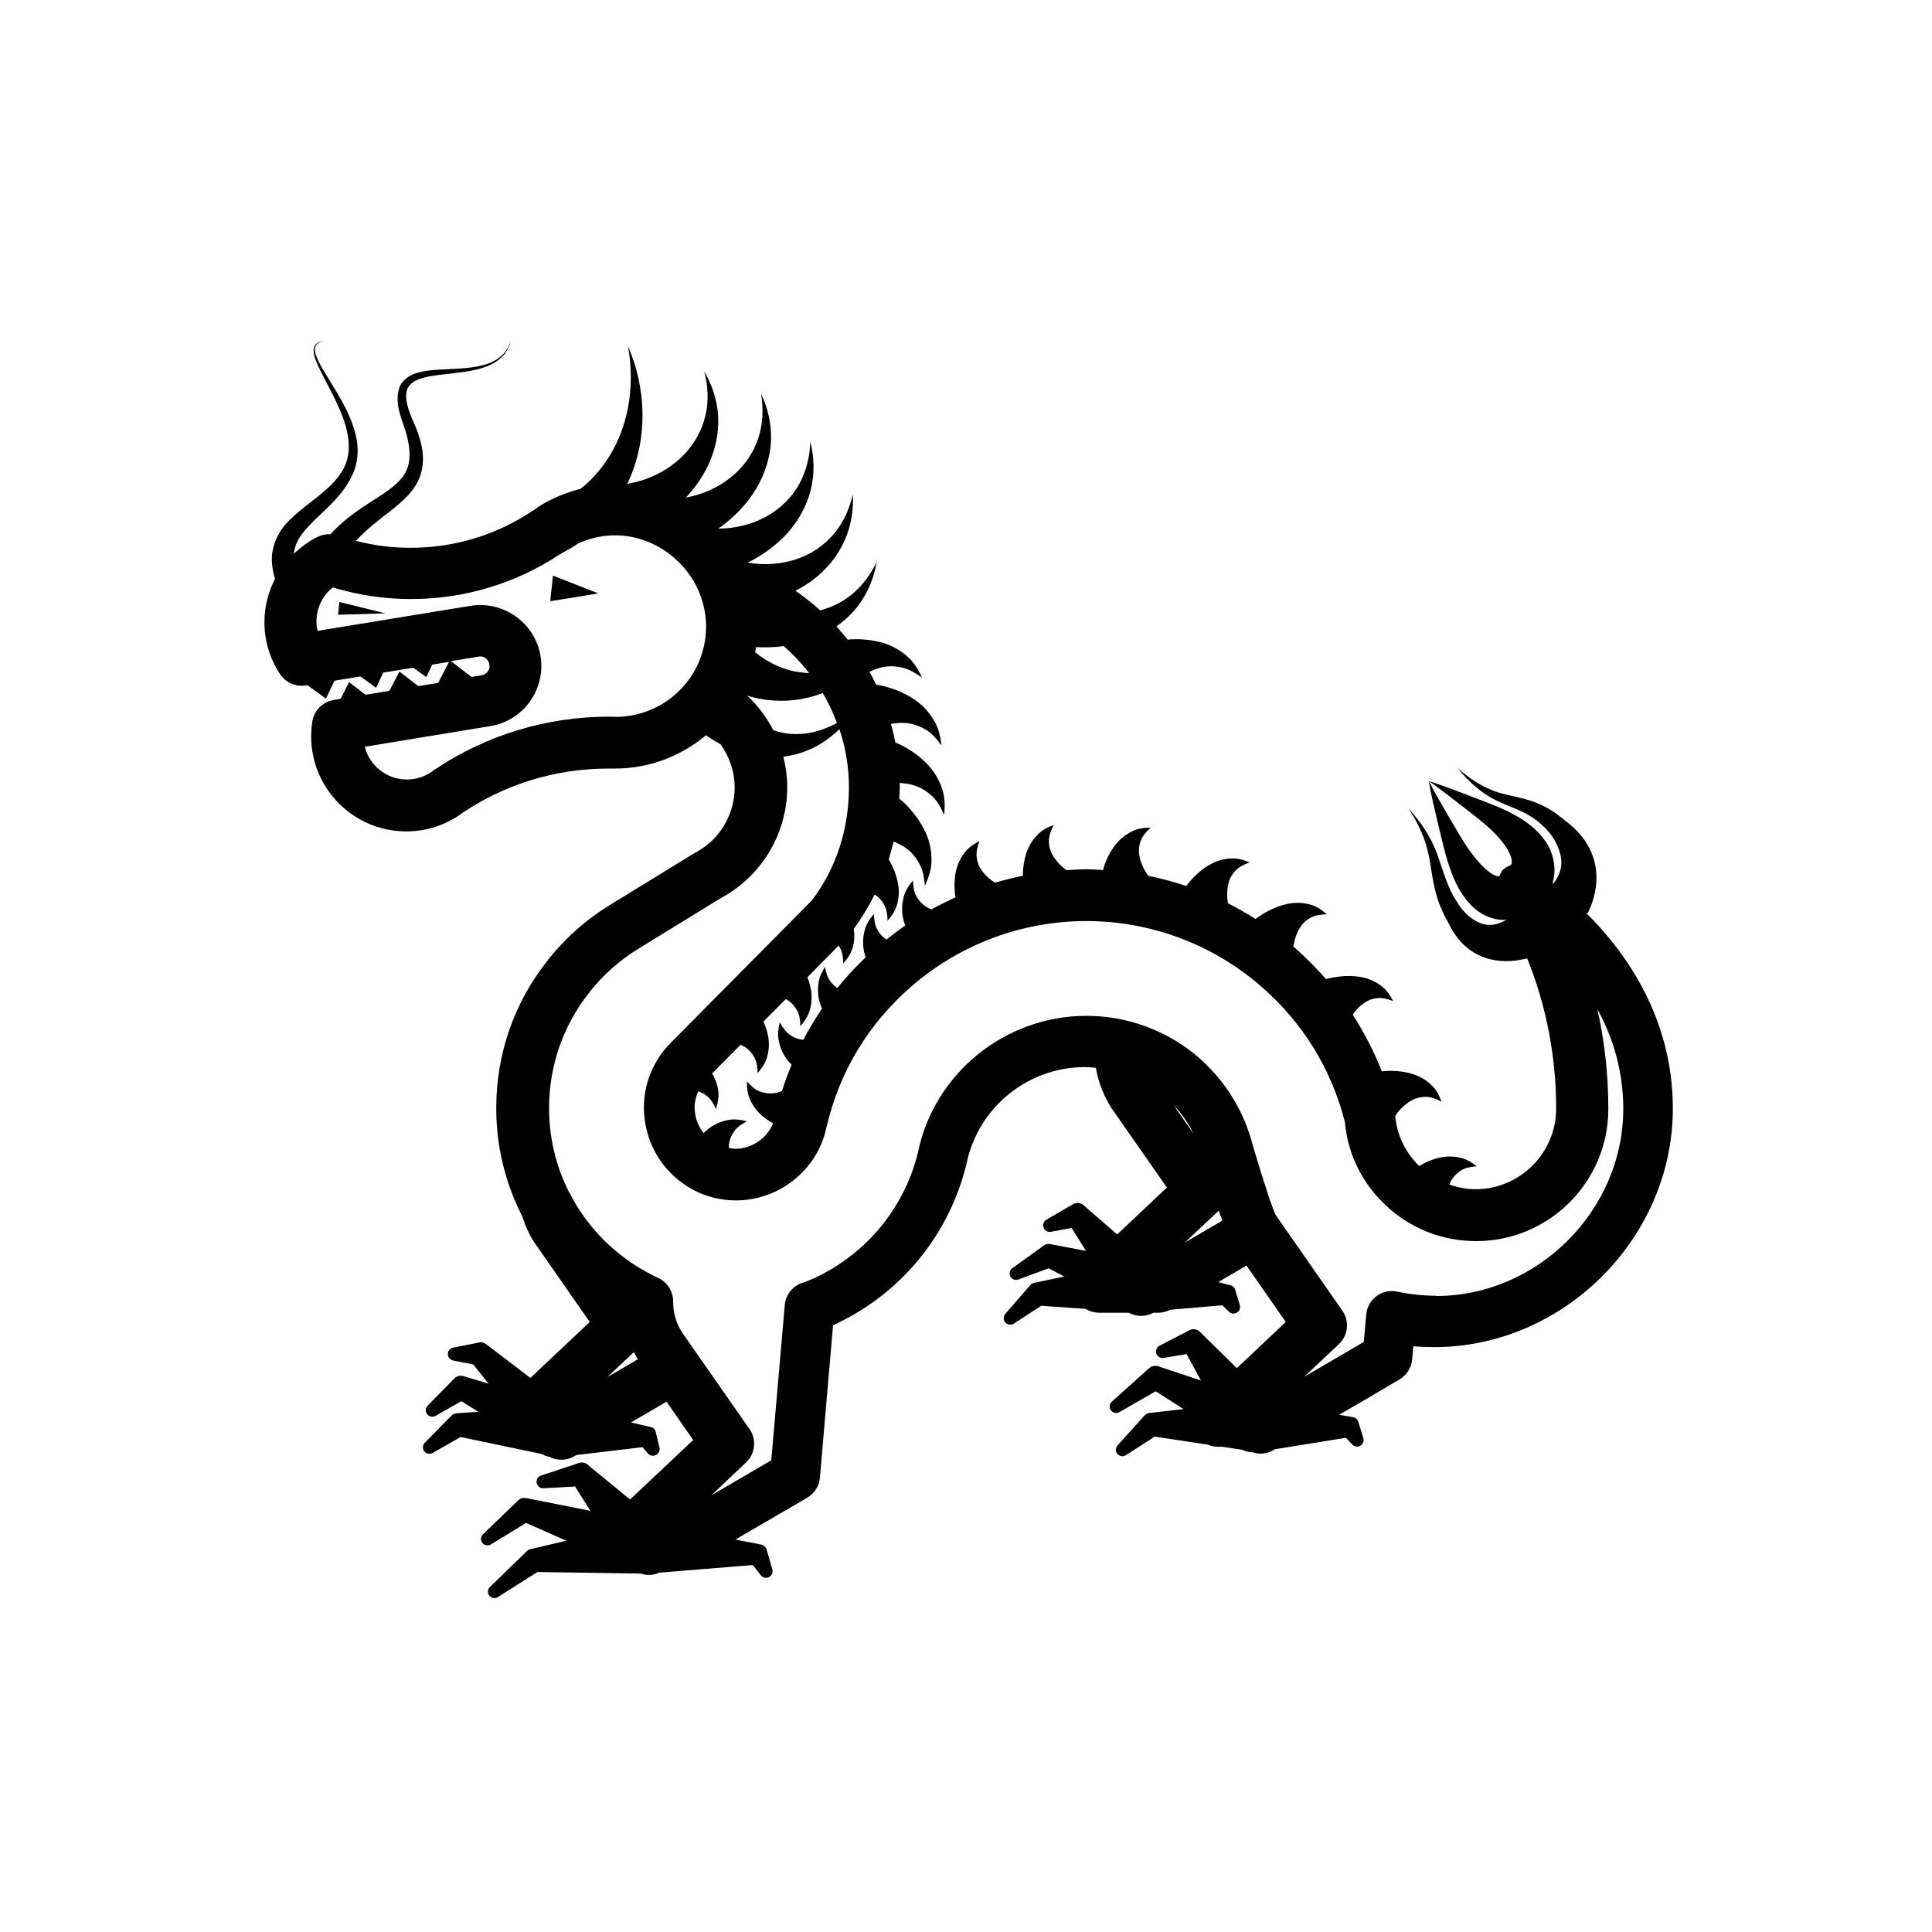 <?xml version="1.0" encoding="UTF-8"?>
<svg id="Graphics" xmlns="http://www.w3.org/2000/svg" viewBox="0 0 150 150">
  <path d="m123.27,70.9c.15-.31.29-.63.39-.96.29-.9.38-1.91.18-2.84-.19-.94-.66-1.75-1.21-2.37-.54-.64-1.19-1.07-1.78-1.54-.62-.45-1.32-.8-2.04-1.03-.71-.23-1.41-.35-2.07-.52-1.32-.32-2.51-1.06-3.56-2,.86,1.09,1.97,2.08,3.32,2.66.66.3,1.33.53,1.9.83.58.3,1.09.68,1.54,1.13.93.92,1.42,2.18,1.25,3.08-.07.46-.28.86-.57,1.24,0,0-.02.02-.03.03-.02-.01-.03-.02-.05-.04.07-.25.12-.51.14-.78.07-.98-.27-1.88-.7-2.49-.89-1.24-1.96-1.82-2.98-2.34-1.05-.5-2.05-.83-3.04-1.23-1-.38-2-.76-3.02-1.09.87.62,1.71,1.27,2.55,1.92.83.66,1.72,1.3,2.41,1.99.7.68,1.31,1.49,1.45,2.12.05.23.02.4-.04.49-.14.06-.27.12-.4.21-.01,0-.02,0,.04-.07-.04.03-.07.07-.11.11-.11.08-.22.18-.31.29.09-.09.06-.03.07-.03,0,0,0,0,0,.01-.08.11-.15.23-.21.36-.08,0-.18-.01-.31-.07-.62-.26-1.32-1.03-1.91-1.83-.59-.81-1.12-1.78-1.67-2.7-.53-.93-1.1-1.85-1.57-2.82.16,1.07.44,2.12.68,3.18.26,1.05.48,2.09.82,3.2.38,1.09.76,2.22,1.82,3.32.53.53,1.38,1.08,2.47,1.1.09,0,.17-.02.26-.02,0,0-.01,0-.02.01-.41.24-.81.39-1.25.4-.85.05-1.98-.69-2.62-1.84-.72-1.06-1.03-2.35-1.52-3.69-.49-1.34-1.3-2.51-2.22-3.52.76,1.15,1.34,2.4,1.59,3.71.25,1.29.36,2.76.98,4.12.15.34.31.67.49.99.17.33.35.69.59,1.02.47.67,1.16,1.31,2.06,1.67.9.37,1.91.42,2.81.28.24-.04.47-.09.7-.14,1.1,2.71,2.25,6.72,2.25,11.66,0,3.45-2.81,6.26-6.26,6.26-.71,0-1.39-.14-2.04-.36.05-.11.1-.23.16-.33.18-.3.42-.55.75-.76.34-.22.76-.29,1.23-.33-.35-.27-.78-.56-1.31-.67-.52-.12-1.11-.12-1.68.02-.52.13-1.02.35-1.48.63-.7-.68-1.24-1.51-1.56-2.44,0-.01,0-.02-.01-.03-.15-.44-.25-.9-.29-1.38,0-.01,0-.03,0-.04.04-.08.12-.17.17-.25.1-.13.22-.26.34-.38.25-.24.52-.45.83-.61.31-.16.65-.24,1.04-.24.4,0,.8.16,1.21.38-.15-.42-.36-.9-.75-1.26-.37-.38-.88-.7-1.43-.87-.55-.18-1.14-.27-1.72-.27-.25,0-.49.01-.74.04-.6-1.54-1.36-3.01-2.25-4.39.05-.07.09-.14.14-.21.21-.27.46-.52.74-.71.29-.2.61-.33,1-.37.4-.05.81.06,1.25.22-.21-.4-.47-.84-.9-1.16-.42-.33-.96-.58-1.53-.69-.57-.11-1.16-.12-1.74-.05-.29.03-.58.08-.86.15-.06.02-.12.03-.18.05-.76-.87-1.58-1.7-2.46-2.47-.02-.02-.05-.04-.07-.05,0-.04.01-.09.02-.12.03-.17.07-.34.11-.5.1-.33.24-.65.43-.93.19-.29.45-.53.8-.71.35-.19.78-.24,1.24-.25-.34-.3-.75-.61-1.26-.75-.51-.15-1.11-.19-1.68-.08-.57.1-1.13.31-1.64.58-.26.14-.51.29-.75.46-.07.05-.14.1-.21.15-.69-.44-1.4-.84-2.13-1.21,0-.03,0-.05-.02-.08-.03-.17-.05-.34-.05-.51-.01-.34.02-.69.11-1.02.09-.34.26-.64.53-.93.27-.3.66-.48,1.1-.64-.41-.17-.9-.34-1.44-.31-.53.02-1.11.17-1.61.46-.51.28-.97.66-1.37,1.08-.18.19-.34.39-.5.6-.96-.32-1.94-.59-2.94-.79-.06-.07-.11-.16-.16-.23-.09-.14-.18-.29-.25-.45-.15-.31-.26-.64-.3-.98-.05-.34-.02-.69.12-1.06.13-.38.42-.7.76-1.02-.45,0-.96.04-1.44.29-.48.23-.95.6-1.3,1.06-.36.46-.63.98-.83,1.53-.05.14-.08.28-.12.41-.45-.03-.91-.06-1.36-.06-.49,0-.98.04-1.47.07-.05-.03-.09-.07-.13-.09-.14-.1-.26-.22-.38-.34-.24-.24-.46-.52-.62-.82-.16-.31-.25-.65-.24-1.04,0-.4.16-.8.37-1.21-.42.15-.89.36-1.26.76-.38.37-.69.88-.87,1.43-.18.55-.26,1.14-.27,1.72,0,.01,0,.02,0,.03-.72.15-1.44.32-2.15.53-.12-.07-.24-.15-.35-.24-.27-.21-.52-.46-.71-.74-.2-.29-.33-.61-.37-1-.05-.4.06-.81.22-1.25-.4.21-.84.47-1.16.9-.33.42-.58.96-.69,1.53-.11.57-.12,1.16-.05,1.74,0,.07.03.13.04.2-.64.29-1.26.6-1.88.94-.14-.06-.29-.13-.42-.22-.29-.19-.54-.44-.73-.78-.2-.34-.26-.77-.28-1.24-.29.34-.59.76-.72,1.28-.14.51-.16,1.11-.04,1.68.04.18.1.35.16.53-.5.34-.98.71-1.46,1.09-.27-.18-.51-.42-.69-.75-.2-.34-.26-.77-.28-1.24-.29.34-.59.76-.72,1.28-.14.51-.16,1.11-.04,1.68.03.14.08.28.12.41-.79.75-1.53,1.54-2.2,2.38-.18-.12-.35-.27-.5-.46-.25-.31-.37-.72-.46-1.18-.23.38-.47.84-.52,1.38-.06.53,0,1.12.21,1.66.02.07.06.13.09.19-.53.78-1.02,1.59-1.46,2.43-.01,0-.02,0-.03,0-.35-.04-.68-.15-1-.38-.33-.22-.58-.57-.8-.98-.1.44-.19.95-.07,1.47.1.52.35,1.07.71,1.52.09.11.19.2.28.3-.28.67-.53,1.36-.75,2.06-.21.07-.43.14-.66.16-.35.04-.7,0-1.06-.14-.38-.14-.69-.43-1-.78,0,.45.03.97.26,1.45.22.48.58.96,1.04,1.32.23.18.47.34.73.49-.48,1.17-1.64,1.97-2.93,1.97-.17,0-.33-.03-.5-.06,0-.1,0-.2.01-.3.04-.35.17-.67.4-.99.22-.33.58-.56,1-.78-.43-.11-.94-.21-1.47-.1-.52.09-1.07.33-1.53.68-.13.1-.25.22-.37.33-.36-.46-.61-1-.67-1.6,0-.04,0-.08-.02-.12-.01-.08-.01-.15-.01-.24,0-.45.1-.88.28-1.28.22.08.44.18.64.34.32.24.54.61.74,1.03.13-.43.25-.93.17-1.46-.06-.44-.23-.88-.47-1.3l2.21-2.23c.12.06.23.11.34.18.29.19.53.45.72.79.2.35.25.77.26,1.24.29-.34.6-.75.74-1.27.15-.51.18-1.11.06-1.68-.07-.37-.2-.72-.34-1.06l1.73-1.74s.1.05.15.08c.29.19.53.45.72.79.2.35.25.77.26,1.24.29-.34.6-.75.74-1.27.15-.51.18-1.11.06-1.68-.06-.29-.14-.58-.25-.86l2.42-2.45c.03.05.07.09.1.15.2.35.25.77.26,1.24.29-.34.6-.75.74-1.27.13-.44.15-.93.08-1.43.62-.84,1.15-1.73,1.62-2.66,0,0,.01,0,.02.01.29.19.53.45.72.79.2.35.25.77.26,1.24.29-.34.6-.75.74-1.27.15-.51.18-1.11.06-1.68-.11-.57-.32-1.12-.6-1.63-.03-.06-.08-.12-.11-.18.14-.46.27-.93.38-1.4.3.13.59.27.86.45.45.3.82.7,1.1,1.21.31.51.41,1.13.47,1.79.26-.59.52-1.26.51-2,.01-.73-.15-1.52-.49-2.22-.34-.71-.8-1.35-1.33-1.92-.21-.23-.44-.44-.68-.64.01-.3.04-.59.04-.89,0-.11-.01-.21-.01-.32.33.02.66.06.99.15.52.14,1,.4,1.44.79.46.38.75.94,1.03,1.54.05-.64.08-1.36-.17-2.05-.23-.69-.64-1.38-1.19-1.94-.55-.56-1.2-1.02-1.88-1.38-.18-.09-.36-.17-.55-.25-.1-.49-.21-.98-.35-1.45.34-.05.68-.09,1.03-.07.54.02,1.06.18,1.57.46.53.27.93.75,1.33,1.29-.08-.64-.21-1.35-.6-1.97-.37-.63-.91-1.22-1.57-1.64-.65-.43-1.38-.74-2.13-.95-.26-.07-.52-.12-.78-.17-.16-.34-.33-.67-.52-.99.25-.12.51-.22.78-.3.52-.15,1.06-.17,1.64-.05.59.09,1.12.42,1.67.8-.28-.58-.62-1.21-1.19-1.68-.55-.48-1.25-.87-2.01-1.06-.75-.2-1.55-.27-2.33-.23-.08,0-.16.02-.24.03-.28-.36-.58-.7-.88-1.04.65-.46,1.23-.99,1.69-1.61.78-1.03,1.24-2.22,1.44-3.41-.51,1.09-1.25,2.04-2.15,2.71-.68.51-1.45.86-2.24,1.07-.6-.55-1.24-1.05-1.92-1.52.45-.24.89-.5,1.3-.8,1.08-.81,1.96-1.87,2.49-3.05.54-1.18.73-2.44.66-3.64-.26,1.18-.77,2.26-1.5,3.11-.73.85-1.65,1.47-2.64,1.84-1.31.49-2.72.58-4.02.35,1.15-.56,2.19-1.32,3.04-2.24.91-1,1.57-2.21,1.87-3.46.31-1.26.25-2.54-.05-3.7-.03,1.21-.33,2.37-.88,3.34-.55.98-1.34,1.75-2.24,2.31-1.23.76-2.65,1.11-4.02,1.11,1.19-.83,2.2-1.87,2.93-3.08.7-1.16,1.11-2.47,1.16-3.76.05-1.29-.25-2.54-.77-3.62.2,1.19.14,2.39-.22,3.45-.35,1.06-.97,1.98-1.75,2.7-1.09,1.02-2.48,1.65-3.86,1.9.67-.72,1.24-1.53,1.67-2.4.59-1.21.89-2.56.83-3.85-.06-1.29-.47-2.5-1.08-3.54.31,1.17.35,2.37.08,3.46-.26,1.09-.8,2.06-1.51,2.84-1.21,1.34-2.89,2.16-4.54,2.42.26-.57.49-1.16.67-1.75.9-3.06.54-6.27-.63-8.95.54,2.89.11,5.84-1.22,8.19-.64,1.14-1.48,2.14-2.45,2.9-1.17.3-2.29.76-3.31,1.42-.06.04-.18.12-.23.17l-.1.07s-.02,0-.02.01c-.04.02-.08.05-.12.07-2.78,1.86-6.04,2.84-9.4,2.84h-.09c-1.43,0-2.83-.19-4.18-.54.78-.84,1.73-1.59,2.74-2.36.86-.69,1.88-1.51,2.29-2.79.4-1.27.07-2.5-.33-3.55-.22-.54-.46-1.02-.61-1.51-.15-.49-.25-1-.14-1.43.1-.43.47-.73.95-.91.48-.18,1.01-.26,1.55-.33,1.08-.14,2.19-.2,3.27-.51.53-.16,1.06-.39,1.48-.76.43-.36.71-.87.85-1.4-.17.52-.48,1-.91,1.32-.43.33-.94.52-1.47.64-1.06.24-2.15.23-3.26.3-.55.04-1.11.08-1.68.26-.55.15-1.18.56-1.38,1.22-.36,1.28.26,2.42.54,3.4.29,1,.42,2.06.06,2.89-.34.83-1.16,1.43-2.05,2.02-.9.58-1.88,1.18-2.78,1.94-.38.32-.75.67-1.09,1.05-.33-.02-.66.04-.97.19-.7.34-1.31.79-1.86,1.31.04-.56.28-1.11.71-1.64,1.08-1.36,2.91-2.5,3.8-4.43.47-.95.53-2.07.3-3.05-.22-.99-.64-1.89-1.11-2.74-.47-.85-1-1.66-1.48-2.48-.23-.41-.48-.84-.58-1.29-.05-.22-.03-.48.14-.64.17-.16.42-.22.65-.25-.24.02-.49.06-.69.22-.2.16-.24.45-.21.69.07.49.29.94.5,1.37.43.87.9,1.71,1.3,2.57.4.86.74,1.76.87,2.66.13.91.02,1.81-.44,2.56-.91,1.56-2.64,2.4-4.13,3.87-.75.72-1.4,1.9-1.35,3.12.01.51.11.98.24,1.43-.52,1.02-.82,2.16-.82,3.34,0,1.46.42,2.87,1.23,4.07.44.65,1.21.98,1.98.86l.13-.02,1.44,1.04.66-1.39,2.01-.33,1.22.88.56-1.18,2.33-.38,1.01.73.46-.97,1.3-.21-.84,1.63-1.54.25-1.47-1.13-.78,1.5-1.85.3-1.27-.98-.67,1.3-.54.09c-.85.14-1.52.81-1.65,1.67-.06.37-.09.75-.09,1.15,0,4.07,3.31,7.38,7.38,7.38,1.42,0,2.79-.4,3.98-1.17.15-.09.29-.19.42-.29,3.35-2.24,7.26-3.42,11.31-3.42.08,0,.17,0,.25,0,.07,0,.13,0,.2,0,.02,0,.04,0,.05,0,2.63,0,5.1-.94,7.06-2.58.36.25.74.48,1.13.69.69.96,1.1,2.12,1.1,3.35,0,1.88-.92,3.64-2.46,4.71-.21.14-.42.27-.64.39-.04.02-.09.05-.13.07l-6.35,3.9c-1.96,1.18-3.66,2.7-5.06,4.52-2.53,3.25-3.87,7.17-3.87,11.31,0,2.93.67,5.74,1.99,8.35.01.02.02.04.03.06,0,0,0,.01.01.02.23.72.54,1.43.97,2.07.02.03.04.06.06.08l4.2,6.03-4.61,4.34-3.28-2.5-.22-.16c-.12-.09-.27-.13-.42-.1l-2.08.41c-.2.04-.36.19-.4.4-.05.28.13.54.4.6l1.57.31,1.18,1.49-1.72-.52-.23-.07c-.24-.07-.51-.01-.7.18l-2.08,2.12c-.15.16-.19.4-.08.6.14.24.45.33.69.19l2.01-1.14,1.32.82-1.46.1-.25.02c-.13,0-.26.07-.37.17l-2.08,2.12c-.15.16-.19.4-.08.6.14.24.45.33.69.19l2.18-1.24,6.29,1.32c.19.11.39.18.61.22.67.35,1.46.28,2.07-.14l5.14-.61.43.49c.12.14.31.21.51.16.28-.07.45-.34.38-.62l-.29-1.23c-.04-.17-.18-.32-.36-.36l-.31-.07-1.25-.29c.82-.48,1.76-1.03,2.76-1.61l2.07,2.97-4.9,4.62-3.1-2.54-.21-.18c-.17-.14-.41-.19-.64-.12l-2.96.98c-.21.07-.36.27-.35.51.02.28.25.49.53.48l2.46-.14,1.19,1.89-4.79-.95-.2-.04c-.22-.04-.46.02-.63.19l-2.72,2.62c-.17.16-.21.42-.08.62.14.24.45.31.69.17l2.74-1.67,3.12,1.38-2.59.61-.21.05c-.09.02-.18.07-.25.14l-2.88,2.79c-.17.16-.2.42-.08.63.15.23.46.3.69.16l3.08-1.95,7.86.12c.08.01.16.01.25.02.05.01.1.04.15.05.42.08.84.03,1.2-.14l7.26-.59.63.8c.13.16.34.23.54.17.27-.08.42-.36.35-.63l-.45-1.54c-.06-.19-.21-.34-.42-.39l-.25-.05-1.75-.34c.92-.53,1.98-1.15,3.09-1.8.81-.47,1.66-.97,2.49-1.45.56-.33.92-.91.98-1.55l1.02-11.84c5.18-2.35,9.03-6.98,10.37-12.57.89-4.33,4.75-7.47,9.17-7.47.29,0,.58.03.86.05.2,1.13.62,2.22,1.26,3.2.02.03.04.06.06.08l4.2,6.02-3.86,3.64-2.41-2.09-.22-.19c-.22-.19-.53-.22-.79-.07l-2.08,1.21c-.18.11-.28.32-.24.53.05.28.32.46.59.41l1.61-.3,1.12,1.78-2.53-.48-.26-.05c-.16-.03-.33,0-.47.1l-2.46,1.77c-.18.13-.26.37-.18.58.1.26.39.4.65.3l2.35-.87,1.21.64-2.09.44-.25.05c-.11.02-.21.08-.29.17l-1.95,2.24c-.14.17-.17.41-.04.61.15.23.46.3.7.15l2.13-1.39,3.44.24c.31.18.65.3,1.03.3h2.33c.6.33,1.33.32,1.92,0h.38c.32,0,.63-.09.92-.23l4.05-.35.49.49c.13.13.33.19.52.13.27-.08.43-.37.34-.64l-.37-1.21c-.04-.15-.16-.27-.32-.31l-.3-.08-.68-.18,2.19-1.28,3.05,4.38-3.8,3.58-2.67-2.62-.2-.2c-.21-.21-.54-.26-.82-.12l-2.31,1.2c-.19.1-.3.31-.27.53.05.28.31.46.58.42l1.79-.3,1.11,2.05-3.1-1.03-.2-.07c-.24-.08-.52-.03-.73.15l-2.89,2.6c-.17.16-.22.41-.1.62.14.24.45.32.69.19l2.82-1.62,2.16,1.38-2.42.28-.24.03c-.14.02-.27.08-.37.19l-2.09,2.32c-.15.17-.17.42-.05.61.15.23.46.3.7.15l2.23-1.44,4.12.62c.24.1.5.17.77.17h.39l1.51.23c.25.12.53.19.82.2.6.2,1.23.09,1.72-.24l5.52-.89.49.52c.13.14.33.2.52.14.27-.08.42-.37.34-.64l-.39-1.27c-.05-.17-.2-.31-.39-.35l-.3-.05-.79-.14c.69-.4,1.43-.83,2.2-1.28.82-.48,1.67-.98,2.49-1.47.55-.33.92-.91.97-1.55l.09-1.02c.54.05,1.08.07,1.63.07,10.04,0,18.52-8.48,18.52-18.52,0-7.09-3.7-12.19-6.73-15.19Zm-60.45-18.65c-.16,0-.32,0-.48-.03-1.43-.14-2.65-.73-3.71-1.58.02-.13.05-.27.07-.4.72.04,1.44.02,2.15-.08.72.63,1.38,1.33,1.97,2.09Zm-2.79,4.43c-.51-1-1.19-1.9-2.02-2.67.22.06.44.13.66.18,1.27.28,2.59.29,3.81.03.49-.1.95-.25,1.4-.41.44.74.8,1.52,1.1,2.33-.54.28-1.1.51-1.66.66-1.01.26-2.03.26-2.94,0-.12-.03-.23-.08-.35-.12Zm-25.01-5.35l2.14-.35c.28-.05.48.06.6.17.08.07.26.26.25.65-.05.32-.3.58-.62.63l-.78.13-1.6-1.23Zm12.78,4.32h-.02c-.16,0-.32-.01-.47-.01-4.89,0-9.61,1.44-13.63,4.16-.07.05-.06.04-.12.1-.04.02-.08.05-.12.07-.54.36-1.2.55-1.85.55-1.57,0-2.9-1.08-3.27-2.54l9.72-1.6c2.05-.32,3.63-1.93,3.94-3.99.04-.24.05-.46.05-.69,0-1.39-.61-2.7-1.68-3.6-1.06-.9-2.46-1.29-3.84-1.06l-11.86,1.94c-.05-.24-.08-.48-.08-.73,0-1.05.47-2.01,1.27-2.64,1.92.58,3.93.89,5.97.9h.1c4.11,0,8.09-1.19,11.51-3.44.1-.05.17-.1.22-.14.44-.22.85-.46,1.23-.73.81-.37,1.69-.59,2.59-.63,2.93-.14,5.75,1.73,6.86,4.5.31.79.48,1.6.5,2.43,0,.04,0,.09,0,.13,0,1.58-.53,3.13-1.51,4.36-1.34,1.69-3.35,2.66-5.51,2.67Zm-.63,51.25l2.04-1.92c.1.18.2.37.32.55-.84.49-1.64.96-2.35,1.37Zm47.54-12.67c.07.19.13.38.19.54l-2.91,1.7,2.64-2.48.08.25Zm-3.61-8.46c.05.05.09.11.14.16.22.24.42.48.61.74.1.13.19.27.28.41.17.25.32.52.46.79.02.05.05.1.07.14l-1.57-2.25Zm20.4,14.83c-1.02,0-2.04-.11-3.02-.32-.56-.12-1.15,0-1.61.35-.46.34-.75.87-.8,1.44l-.18,2.11c-.53.31-1.06.62-1.58.93-1.1.64-2.15,1.25-3.05,1.78l2.69-2.53c.72-.68.84-1.79.27-2.6l-5.01-7.19-.09-.13s0-.01-.01-.02l-.07-.1h0c-.04-.08-.15-.33-.35-.89-.03-.07-.05-.15-.08-.22-.06-.16-.11-.33-.17-.51l-.52-1.62c-.05-.17-.11-.34-.16-.51-.04-.12-.08-.25-.11-.37-.07-.24-.13-.46-.2-.65-.08-.26-.14-.5-.2-.69-.02-.06-.03-.11-.05-.17-.06-.24-.13-.47-.21-.7-.02-.07-.05-.15-.08-.22-.07-.21-.15-.43-.23-.63-.04-.09-.08-.19-.13-.28-.08-.18-.16-.36-.24-.54-.05-.11-.12-.22-.17-.32-.08-.16-.16-.31-.25-.47-.07-.11-.14-.22-.21-.33-.09-.14-.17-.29-.26-.42-.09-.14-.19-.27-.29-.41-.08-.1-.15-.21-.23-.31-.13-.17-.27-.33-.4-.49-.05-.06-.1-.13-.16-.19-.16-.18-.32-.34-.48-.51-.04-.04-.08-.09-.12-.13-.2-.2-.4-.38-.61-.57-.01-.01-.03-.02-.04-.04-1.56-1.36-3.45-2.35-5.54-2.87,0,0,0,0,0,0-1.04-.26-2.12-.39-3.21-.39-6.31,0-11.82,4.48-13.07,10.6-1.08,4.46-4.26,8.19-8.53,9.97-.08.03-.17.06-.25.09l-.26.09c-.72.27-1.23.92-1.3,1.69l-1.05,12.07c-.53.31-1.06.62-1.58.92-1.11.65-2.17,1.27-3.08,1.8l2.7-2.55c.72-.68.84-1.79.27-2.6l-5.2-7.45c-.48-.73-.73-1.54-.73-2.47,0-.78-.46-1.49-1.17-1.82-.53-.24-1.05-.53-1.56-.84-.02-.01-.03-.02-.05-.03-.5-.31-.99-.66-1.46-1.04-.16-.13-.32-.27-.48-.41-.08-.08-.17-.15-.25-.22-.12-.11-.23-.22-.35-.33-.16-.16-.32-.33-.47-.49-.11-.12-.22-.24-.32-.36-.14-.16-.27-.32-.4-.49-.11-.14-.21-.27-.32-.41-.13-.18-.25-.36-.37-.54-.09-.13-.18-.26-.26-.4-.19-.31-.37-.63-.54-.96,0,0,0-.01-.01-.02-.03-.05-.06-.1-.09-.15-1.02-2.03-1.53-4.21-1.53-6.48,0-3.25,1.05-6.31,3.03-8.87,1.1-1.43,2.43-2.62,3.97-3.55l6.3-3.87c.35-.19.7-.4,1.02-.63,2.61-1.82,4.17-4.81,4.17-7.99,0-.82-.11-1.61-.3-2.38,1.07-.13,2.07-.49,2.92-1.02.53-.33,1-.7,1.43-1.12.48,1.43.74,2.95.74,4.51,0,3.28-1,6.32-2.89,8.8l-10.93,11.03c-1.36,1.36-2.1,3.16-2.1,5.07,0,.31.02.58.06.84.27,2.37,1.7,4.43,3.83,5.55,1,.52,2.13.79,3.27.79,3.34,0,6.29-2.37,6.99-5.57,0-.03.03-.12.04-.15.98-4.26,3.27-8.04,6.61-10.92,3.76-3.25,8.57-5.05,13.55-5.05s9.82,1.8,13.58,5.08c3.21,2.78,5.45,6.41,6.49,10.5.07.79.23,1.56.48,2.29,0,0,0,0,0,0,0,0,0,.02,0,.03.54,1.59,1.48,3.04,2.69,4.16,1.89,1.8,4.39,2.79,7.03,2.79,5.66,0,10.26-4.6,10.26-10.26,0-2.88-.34-5.48-.85-7.75,1.17,2.13,2.01,4.73,2.01,7.75,0,7.87-6.65,14.52-14.52,14.52Z"/>
  <polygon points="42.72 46.68 46.45 46.07 42.93 44.69 42.72 46.68"/>
  <polygon points="26.25 47.73 29.92 47.62 26.35 46.74 26.25 47.73"/>
</svg>